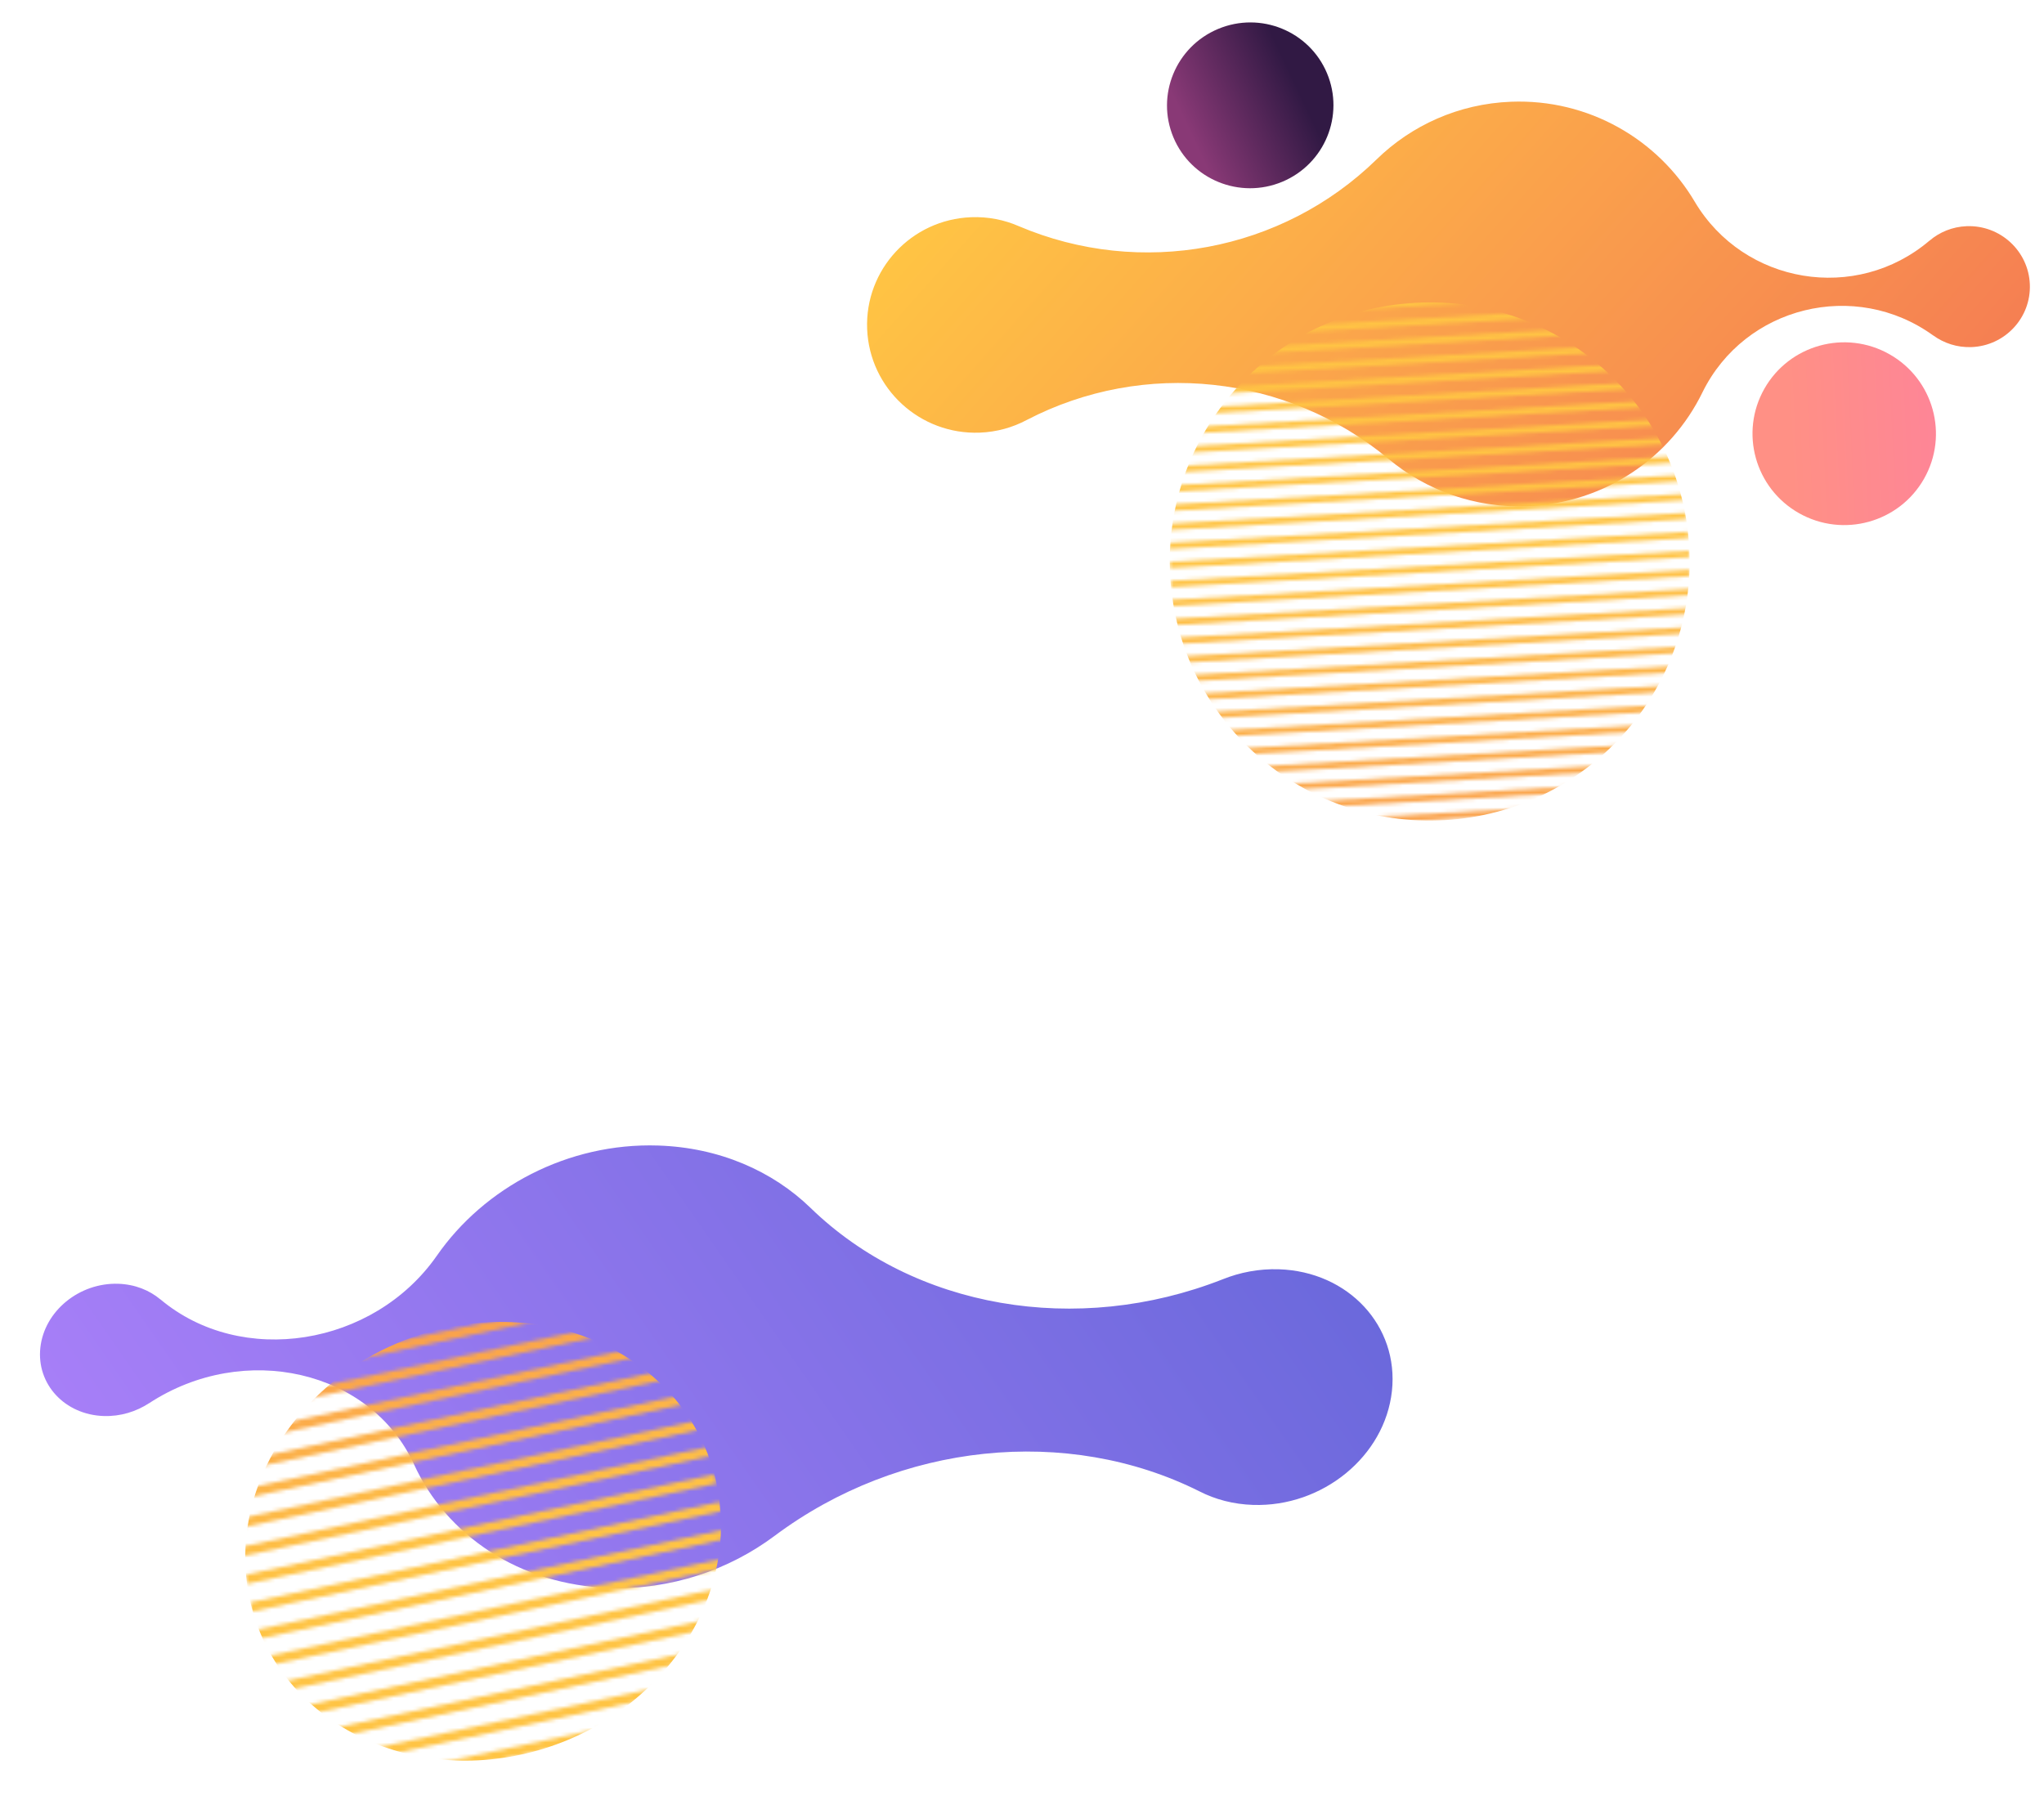 <svg width="553" height="486" viewBox="0 0 553 486" fill="none" xmlns="http://www.w3.org/2000/svg">
  <g id="Group 70">
    <g id="bg--1">
      <path id="bg--3" d="M265.086 117.067C269.676 116.889 273.975 115.671 277.768 113.65C309.521 97.134 348.188 101.298 375.706 124.216C385.828 132.652 399.008 137.521 413.232 136.974C434.251 136.164 452.037 123.735 460.605 106.147C472.071 82.848 501.922 75.491 523.047 90.79L523.046 90.775C525.939 92.874 529.53 94.067 533.384 93.919C542.468 93.569 549.534 85.962 549.169 76.927C548.804 67.893 541.146 60.854 532.065 61.204C528.21 61.352 524.727 62.817 522.012 65.133L522.011 65.119C502.186 81.996 471.834 76.959 458.528 54.615C448.567 37.742 429.836 26.72 408.815 27.528C394.591 28.078 381.845 33.947 372.434 43.136L372.433 43.136C346.85 68.101 308.637 75.227 275.651 61.205C271.708 59.483 267.323 58.598 262.734 58.775C246.551 59.398 233.956 72.954 234.606 89.051C235.257 105.146 248.902 117.691 265.086 117.067" fill="url(#paint0_linear_1472_82593)"/>
      <g id="circle--lines">
        <mask id="mask0_1472_82593" style="mask-type:alpha" maskUnits="userSpaceOnUse" x="310" y="41" width="154" height="221">
          <g id="lines">
            <rect id="Rectangle 37" width="1.721" height="140.278" transform="matrix(0.058 0.996 -1.001 0.058 450.832 41.055)" fill="#C4C4C4"/>
            <rect id="Rectangle 38" width="1.721" height="140.278" transform="matrix(0.058 0.996 -1.001 0.058 451.13 46.195)" fill="#C4C4C4"/>
            <rect id="Rectangle 39" width="1.721" height="140.278" transform="matrix(0.058 0.996 -1.001 0.058 451.427 51.338)" fill="#C4C4C4"/>
            <rect id="Rectangle 40" width="1.721" height="140.278" transform="matrix(0.058 0.996 -1.001 0.058 451.725 56.478)" fill="#C4C4C4"/>
            <rect id="Rectangle 41" width="1.721" height="140.278" transform="matrix(0.058 0.996 -1.001 0.058 452.022 61.621)" fill="#C4C4C4"/>
            <rect id="Rectangle 42" width="1.721" height="140.278" transform="matrix(0.058 0.996 -1.001 0.058 452.319 66.762)" fill="#C4C4C4"/>
            <rect id="Rectangle 43" width="1.721" height="140.278" transform="matrix(0.058 0.996 -1.001 0.058 452.617 71.904)" fill="#C4C4C4"/>
            <rect id="Rectangle 44" width="1.721" height="140.278" transform="matrix(0.058 0.996 -1.001 0.058 452.914 77.045)" fill="#C4C4C4"/>
            <rect id="Rectangle 45" width="1.721" height="140.278" transform="matrix(0.058 0.996 -1.001 0.058 453.212 82.186)" fill="#C4C4C4"/>
            <rect id="Rectangle 46" width="1.721" height="140.278" transform="matrix(0.058 0.996 -1.001 0.058 453.509 87.328)" fill="#C4C4C4"/>
            <rect id="Rectangle 47" width="1.721" height="140.278" transform="matrix(0.058 0.996 -1.001 0.058 453.807 92.469)" fill="#C4C4C4"/>
            <rect id="Rectangle 48" width="1.721" height="140.278" transform="matrix(0.058 0.996 -1.001 0.058 454.104 97.611)" fill="#C4C4C4"/>
            <rect id="Rectangle 49" width="1.721" height="140.278" transform="matrix(0.058 0.996 -1.001 0.058 454.402 102.752)" fill="#C4C4C4"/>
            <rect id="Rectangle 50" width="1.721" height="140.278" transform="matrix(0.058 0.996 -1.001 0.058 454.699 107.893)" fill="#C4C4C4"/>
            <rect id="Rectangle 51" width="1.721" height="140.278" transform="matrix(0.058 0.996 -1.001 0.058 454.997 113.035)" fill="#C4C4C4"/>
            <rect id="Rectangle 52" width="1.721" height="140.278" transform="matrix(0.058 0.996 -1.001 0.058 455.294 118.176)" fill="#C4C4C4"/>
            <rect id="Rectangle 53" width="1.721" height="140.278" transform="matrix(0.058 0.996 -1.001 0.058 455.592 123.318)" fill="#C4C4C4"/>
            <rect id="Rectangle 54" width="1.721" height="140.278" transform="matrix(0.058 0.996 -1.001 0.058 455.889 128.459)" fill="#C4C4C4"/>
            <rect id="Rectangle 55" width="1.721" height="140.278" transform="matrix(0.058 0.996 -1.001 0.058 456.187 133.602)" fill="#C4C4C4"/>
            <rect id="Rectangle 56" width="1.721" height="140.278" transform="matrix(0.058 0.996 -1.001 0.058 456.484 138.742)" fill="#C4C4C4"/>
            <rect id="Rectangle 57" width="1.721" height="140.278" transform="matrix(0.058 0.996 -1.001 0.058 456.782 143.883)" fill="#C4C4C4"/>
            <rect id="Rectangle 58" width="1.721" height="140.278" transform="matrix(0.058 0.996 -1.001 0.058 457.079 149.025)" fill="#C4C4C4"/>
            <rect id="Rectangle 59" width="1.721" height="140.278" transform="matrix(0.058 0.996 -1.001 0.058 457.377 154.166)" fill="#C4C4C4"/>
            <rect id="Rectangle 60" width="1.721" height="140.278" transform="matrix(0.058 0.996 -1.001 0.058 457.674 159.309)" fill="#C4C4C4"/>
            <rect id="Rectangle 61" width="1.721" height="140.278" transform="matrix(0.058 0.996 -1.001 0.058 457.972 164.449)" fill="#C4C4C4"/>
            <rect id="Rectangle 62" width="1.721" height="140.278" transform="matrix(0.058 0.996 -1.001 0.058 458.269 169.592)" fill="#C4C4C4"/>
            <rect id="Rectangle 63" width="1.721" height="140.278" transform="matrix(0.058 0.996 -1.001 0.058 458.567 174.732)" fill="#C4C4C4"/>
            <rect id="Rectangle 64" width="1.721" height="140.278" transform="matrix(0.058 0.996 -1.001 0.058 458.864 179.873)" fill="#C4C4C4"/>
            <rect id="Rectangle 65" width="1.721" height="140.278" transform="matrix(0.058 0.996 -1.001 0.058 459.162 185.016)" fill="#C4C4C4"/>
            <rect id="Rectangle 66" width="1.721" height="140.278" transform="matrix(0.058 0.996 -1.001 0.058 459.459 190.156)" fill="#C4C4C4"/>
            <rect id="Rectangle 67" width="1.721" height="140.278" transform="matrix(0.058 0.996 -1.001 0.058 459.757 195.299)" fill="#C4C4C4"/>
            <rect id="Rectangle 68" width="1.721" height="140.278" transform="matrix(0.058 0.996 -1.001 0.058 460.054 200.439)" fill="#C4C4C4"/>
            <rect id="Rectangle 69" width="1.721" height="140.278" transform="matrix(0.058 0.996 -1.001 0.058 460.352 205.58)" fill="#C4C4C4"/>
            <rect id="Rectangle 70" width="1.721" height="140.278" transform="matrix(0.058 0.996 -1.001 0.058 460.649 210.723)" fill="#C4C4C4"/>
            <rect id="Rectangle 71" width="1.721" height="140.278" transform="matrix(0.058 0.996 -1.001 0.058 460.947 215.863)" fill="#C4C4C4"/>
            <rect id="Rectangle 72" width="1.721" height="140.278" transform="matrix(0.058 0.996 -1.001 0.058 461.244 221.006)" fill="#C4C4C4"/>
            <rect id="Rectangle 73" width="1.721" height="140.278" transform="matrix(0.058 0.996 -1.001 0.058 461.542 226.146)" fill="#C4C4C4"/>
            <rect id="Rectangle 74" width="1.721" height="140.278" transform="matrix(0.058 0.996 -1.001 0.058 461.839 231.289)" fill="#C4C4C4"/>
            <rect id="Rectangle 75" width="1.721" height="140.278" transform="matrix(0.058 0.996 -1.001 0.058 462.137 236.43)" fill="#C4C4C4"/>
            <rect id="Rectangle 76" width="1.721" height="140.278" transform="matrix(0.058 0.996 -1.001 0.058 462.434 241.57)" fill="#C4C4C4"/>
            <rect id="Rectangle 77" width="1.721" height="140.278" transform="matrix(0.058 0.996 -1.001 0.058 462.732 246.713)" fill="#C4C4C4"/>
            <rect id="Rectangle 78" width="1.721" height="140.278" transform="matrix(0.058 0.996 -1.001 0.058 463.029 251.854)" fill="#C4C4C4"/>
          </g>
        </mask>
        <g mask="url(#mask0_1472_82593)">
          <ellipse id="Ellipse 5" rx="70.271" ry="70.139" transform="matrix(0.058 0.996 -1.001 0.058 386.807 151.936)" fill="url(#paint1_linear_1472_82593)"/>
        </g>
      </g>
      <g id="circle--solid">
        <path id="circle--solid_2" d="M346.922 49.181C335.45 53.977 322.265 48.609 317.473 37.188C312.682 25.768 318.096 12.621 329.568 7.824C341.041 3.027 354.226 8.396 359.018 19.817C363.81 31.236 358.394 44.384 346.922 49.181Z" fill="url(#paint2_linear_1472_82593)"/>
      </g>
      <g id="circle--solid_3">
        <path id="circle--solid_4" d="M477.36 105.163C484.111 93.284 499.251 89.111 511.176 95.845C523.1 102.578 527.296 117.668 520.544 129.546C513.793 141.427 498.652 145.599 486.727 138.865C474.803 132.132 470.608 117.042 477.36 105.163Z" fill="url(#paint3_linear_1472_82593)"/>
      </g>
    </g>
    <g id="bg--3_2">
      <path id="bg--3_3" d="M346.002 343.451C340.666 343.28 335.493 344.267 330.772 346.17C291.319 361.659 247.31 354.045 219.31 326.862C209.011 316.857 194.584 310.5 178.05 309.966C153.616 309.179 130.988 321.32 118.159 339.822C101.031 364.322 65.298 369.973 43.42 351.608L43.419 351.626C40.424 349.105 36.471 347.52 31.992 347.374C21.432 347.034 11.998 354.77 10.918 364.653C9.838 374.534 17.521 382.82 28.077 383.16C32.558 383.305 36.828 381.984 40.352 379.673L40.35 379.689C66.075 362.857 100.325 370.764 111.992 396.19C120.702 415.385 140.523 428.894 164.958 429.683C181.493 430.214 197.204 424.826 209.611 415.552L209.612 415.552C243.338 390.357 288.698 385.622 324.499 403.537C328.772 405.728 333.693 407.042 339.028 407.213C357.84 407.82 374.654 394.036 376.579 376.428C378.503 358.823 364.814 344.057 346.002 343.451" fill="url(#paint4_linear_1472_82593)"/>
      <g id="circle--lines_2">
        <mask id="mask1_1472_82593" style="mask-type:alpha" maskUnits="userSpaceOnUse" x="40" y="249" width="182" height="337">
          <g id="lines_2">
            <rect id="Rectangle 47_2" width="2.612" height="126.584" transform="matrix(-0.167 -0.956 1.004 -0.215 81.159 510.992)" fill="#C4C4C4"/>
            <rect id="Rectangle 48_2" width="2.612" height="126.584" transform="matrix(-0.167 -0.956 1.004 -0.215 79.853 503.502)" fill="#C4C4C4"/>
            <rect id="Rectangle 49_2" width="2.612" height="126.584" transform="matrix(-0.167 -0.956 1.004 -0.215 78.547 496.014)" fill="#C4C4C4"/>
            <rect id="Rectangle 50_2" width="2.612" height="126.584" transform="matrix(-0.167 -0.956 1.004 -0.215 77.24 488.523)" fill="#C4C4C4"/>
            <rect id="Rectangle 51_2" width="2.612" height="126.584" transform="matrix(-0.167 -0.956 1.004 -0.215 75.934 481.033)" fill="#C4C4C4"/>
            <rect id="Rectangle 52_2" width="2.612" height="126.584" transform="matrix(-0.167 -0.956 1.004 -0.215 74.628 473.543)" fill="#C4C4C4"/>
            <rect id="Rectangle 53_2" width="2.612" height="126.584" transform="matrix(-0.167 -0.956 1.004 -0.215 73.322 466.053)" fill="#C4C4C4"/>
            <rect id="Rectangle 54_2" width="2.612" height="126.584" transform="matrix(-0.167 -0.956 1.004 -0.215 72.016 458.562)" fill="#C4C4C4"/>
            <rect id="Rectangle 55_2" width="2.612" height="126.584" transform="matrix(-0.167 -0.956 1.004 -0.215 70.71 451.072)" fill="#C4C4C4"/>
            <rect id="Rectangle 56_2" width="2.612" height="126.584" transform="matrix(-0.167 -0.956 1.004 -0.215 69.404 443.584)" fill="#C4C4C4"/>
            <rect id="Rectangle 57_2" width="2.612" height="126.584" transform="matrix(-0.167 -0.956 1.004 -0.215 68.097 436.094)" fill="#C4C4C4"/>
            <rect id="Rectangle 58_2" width="2.612" height="126.584" transform="matrix(-0.167 -0.956 1.004 -0.215 66.791 428.604)" fill="#C4C4C4"/>
            <rect id="Rectangle 59_2" width="2.612" height="126.584" transform="matrix(-0.167 -0.956 1.004 -0.215 65.485 421.113)" fill="#C4C4C4"/>
            <rect id="Rectangle 60_2" width="2.612" height="126.584" transform="matrix(-0.167 -0.956 1.004 -0.215 64.179 413.623)" fill="#C4C4C4"/>
            <rect id="Rectangle 61_2" width="2.612" height="126.584" transform="matrix(-0.167 -0.956 1.004 -0.215 62.873 406.133)" fill="#C4C4C4"/>
            <rect id="Rectangle 62_2" width="2.612" height="126.584" transform="matrix(-0.167 -0.956 1.004 -0.215 61.567 398.643)" fill="#C4C4C4"/>
            <rect id="Rectangle 63_2" width="2.612" height="126.584" transform="matrix(-0.167 -0.956 1.004 -0.215 60.261 391.152)" fill="#C4C4C4"/>
            <rect id="Rectangle 64_2" width="2.612" height="126.584" transform="matrix(-0.167 -0.956 1.004 -0.215 58.954 383.664)" fill="#C4C4C4"/>
            <rect id="Rectangle 65_2" width="2.612" height="126.584" transform="matrix(-0.167 -0.956 1.004 -0.215 57.648 376.174)" fill="#C4C4C4"/>
            <rect id="Rectangle 66_2" width="2.612" height="126.584" transform="matrix(-0.167 -0.956 1.004 -0.215 56.342 368.684)" fill="#C4C4C4"/>
            <rect id="Rectangle 67_2" width="2.612" height="126.584" transform="matrix(-0.167 -0.956 1.004 -0.215 55.036 361.193)" fill="#C4C4C4"/>
            <rect id="Rectangle 68_2" width="2.612" height="126.584" transform="matrix(-0.167 -0.956 1.004 -0.215 53.73 353.703)" fill="#C4C4C4"/>
            <rect id="Rectangle 69_2" width="2.612" height="126.584" transform="matrix(-0.167 -0.956 1.004 -0.215 52.424 346.213)" fill="#C4C4C4"/>
            <rect id="Rectangle 70_2" width="2.612" height="126.584" transform="matrix(-0.167 -0.956 1.004 -0.215 51.117 338.723)" fill="#C4C4C4"/>
            <rect id="Rectangle 71_2" width="2.612" height="126.584" transform="matrix(-0.167 -0.956 1.004 -0.215 49.811 331.234)" fill="#C4C4C4"/>
            <rect id="Rectangle 72_2" width="2.612" height="126.584" transform="matrix(-0.167 -0.956 1.004 -0.215 48.505 323.744)" fill="#C4C4C4"/>
            <rect id="Rectangle 73_2" width="2.612" height="126.584" transform="matrix(-0.167 -0.956 1.004 -0.215 47.199 316.254)" fill="#C4C4C4"/>
            <rect id="Rectangle 74_2" width="2.612" height="126.584" transform="matrix(-0.167 -0.956 1.004 -0.215 45.893 308.764)" fill="#C4C4C4"/>
            <rect id="Rectangle 75_2" width="2.612" height="126.584" transform="matrix(-0.167 -0.956 1.004 -0.215 44.587 301.273)" fill="#C4C4C4"/>
            <rect id="Rectangle 76_2" width="2.612" height="126.584" transform="matrix(-0.167 -0.956 1.004 -0.215 43.281 293.783)" fill="#C4C4C4"/>
            <rect id="Rectangle 77_2" width="2.612" height="126.584" transform="matrix(-0.167 -0.956 1.004 -0.215 41.974 286.293)" fill="#C4C4C4"/>
            <rect id="Rectangle 78_2" width="2.612" height="126.584" transform="matrix(-0.167 -0.956 1.004 -0.215 40.668 278.803)" fill="#C4C4C4"/>
          </g>
        </mask>
        <g mask="url(#mask1_1472_82593)">
          <ellipse id="Ellipse 5_2" rx="60.418" ry="63.292" transform="matrix(-0.167 -0.956 1.004 -0.215 130.71 417.057)" fill="url(#paint5_linear_1472_82593)"/>
        </g>
      </g>
    </g>
  </g>
  <defs>
    <linearGradient id="paint0_linear_1472_82593" x1="302.155" y1="0.979" x2="524.015" y2="198.627" gradientUnits="userSpaceOnUse">
      <stop stop-color="#FFC444"/>
      <stop offset="0.996" stop-color="#F36F56"/>
      <stop offset="1" stop-color="#F36F56"/>
    </linearGradient>
    <linearGradient id="paint1_linear_1472_82593" x1="0" y1="72.661" x2="174.336" y2="72.661" gradientUnits="userSpaceOnUse">
      <stop stop-color="#FFC444"/>
      <stop offset="0.996" stop-color="#F36F56"/>
      <stop offset="1" stop-color="#F36F56"/>
    </linearGradient>
    <linearGradient id="paint2_linear_1472_82593" x1="347.568" y1="16.334" x2="319.052" y2="29.756" gradientUnits="userSpaceOnUse">
      <stop stop-color="#311944"/>
      <stop offset="1" stop-color="#893976"/>
    </linearGradient>
    <linearGradient id="paint3_linear_1472_82593" x1="483.246" y1="104.806" x2="606.462" y2="99.041" gradientUnits="userSpaceOnUse">
      <stop stop-color="#FF9085"/>
      <stop offset="1" stop-color="#FB6FBB"/>
    </linearGradient>
    <linearGradient id="paint4_linear_1472_82593" x1="-30.515" y1="342.513" x2="277.986" y2="128.543" gradientUnits="userSpaceOnUse">
      <stop stop-color="#AA80F9"/>
      <stop offset="0.996" stop-color="#6165D7"/>
      <stop offset="1" stop-color="#6165D7"/>
    </linearGradient>
    <linearGradient id="paint5_linear_1472_82593" x1="0" y1="65.568" x2="149.892" y2="65.568" gradientUnits="userSpaceOnUse">
      <stop stop-color="#FFC444"/>
      <stop offset="0.996" stop-color="#F36F56"/>
      <stop offset="1" stop-color="#F36F56"/>
    </linearGradient>
  </defs>
</svg>
